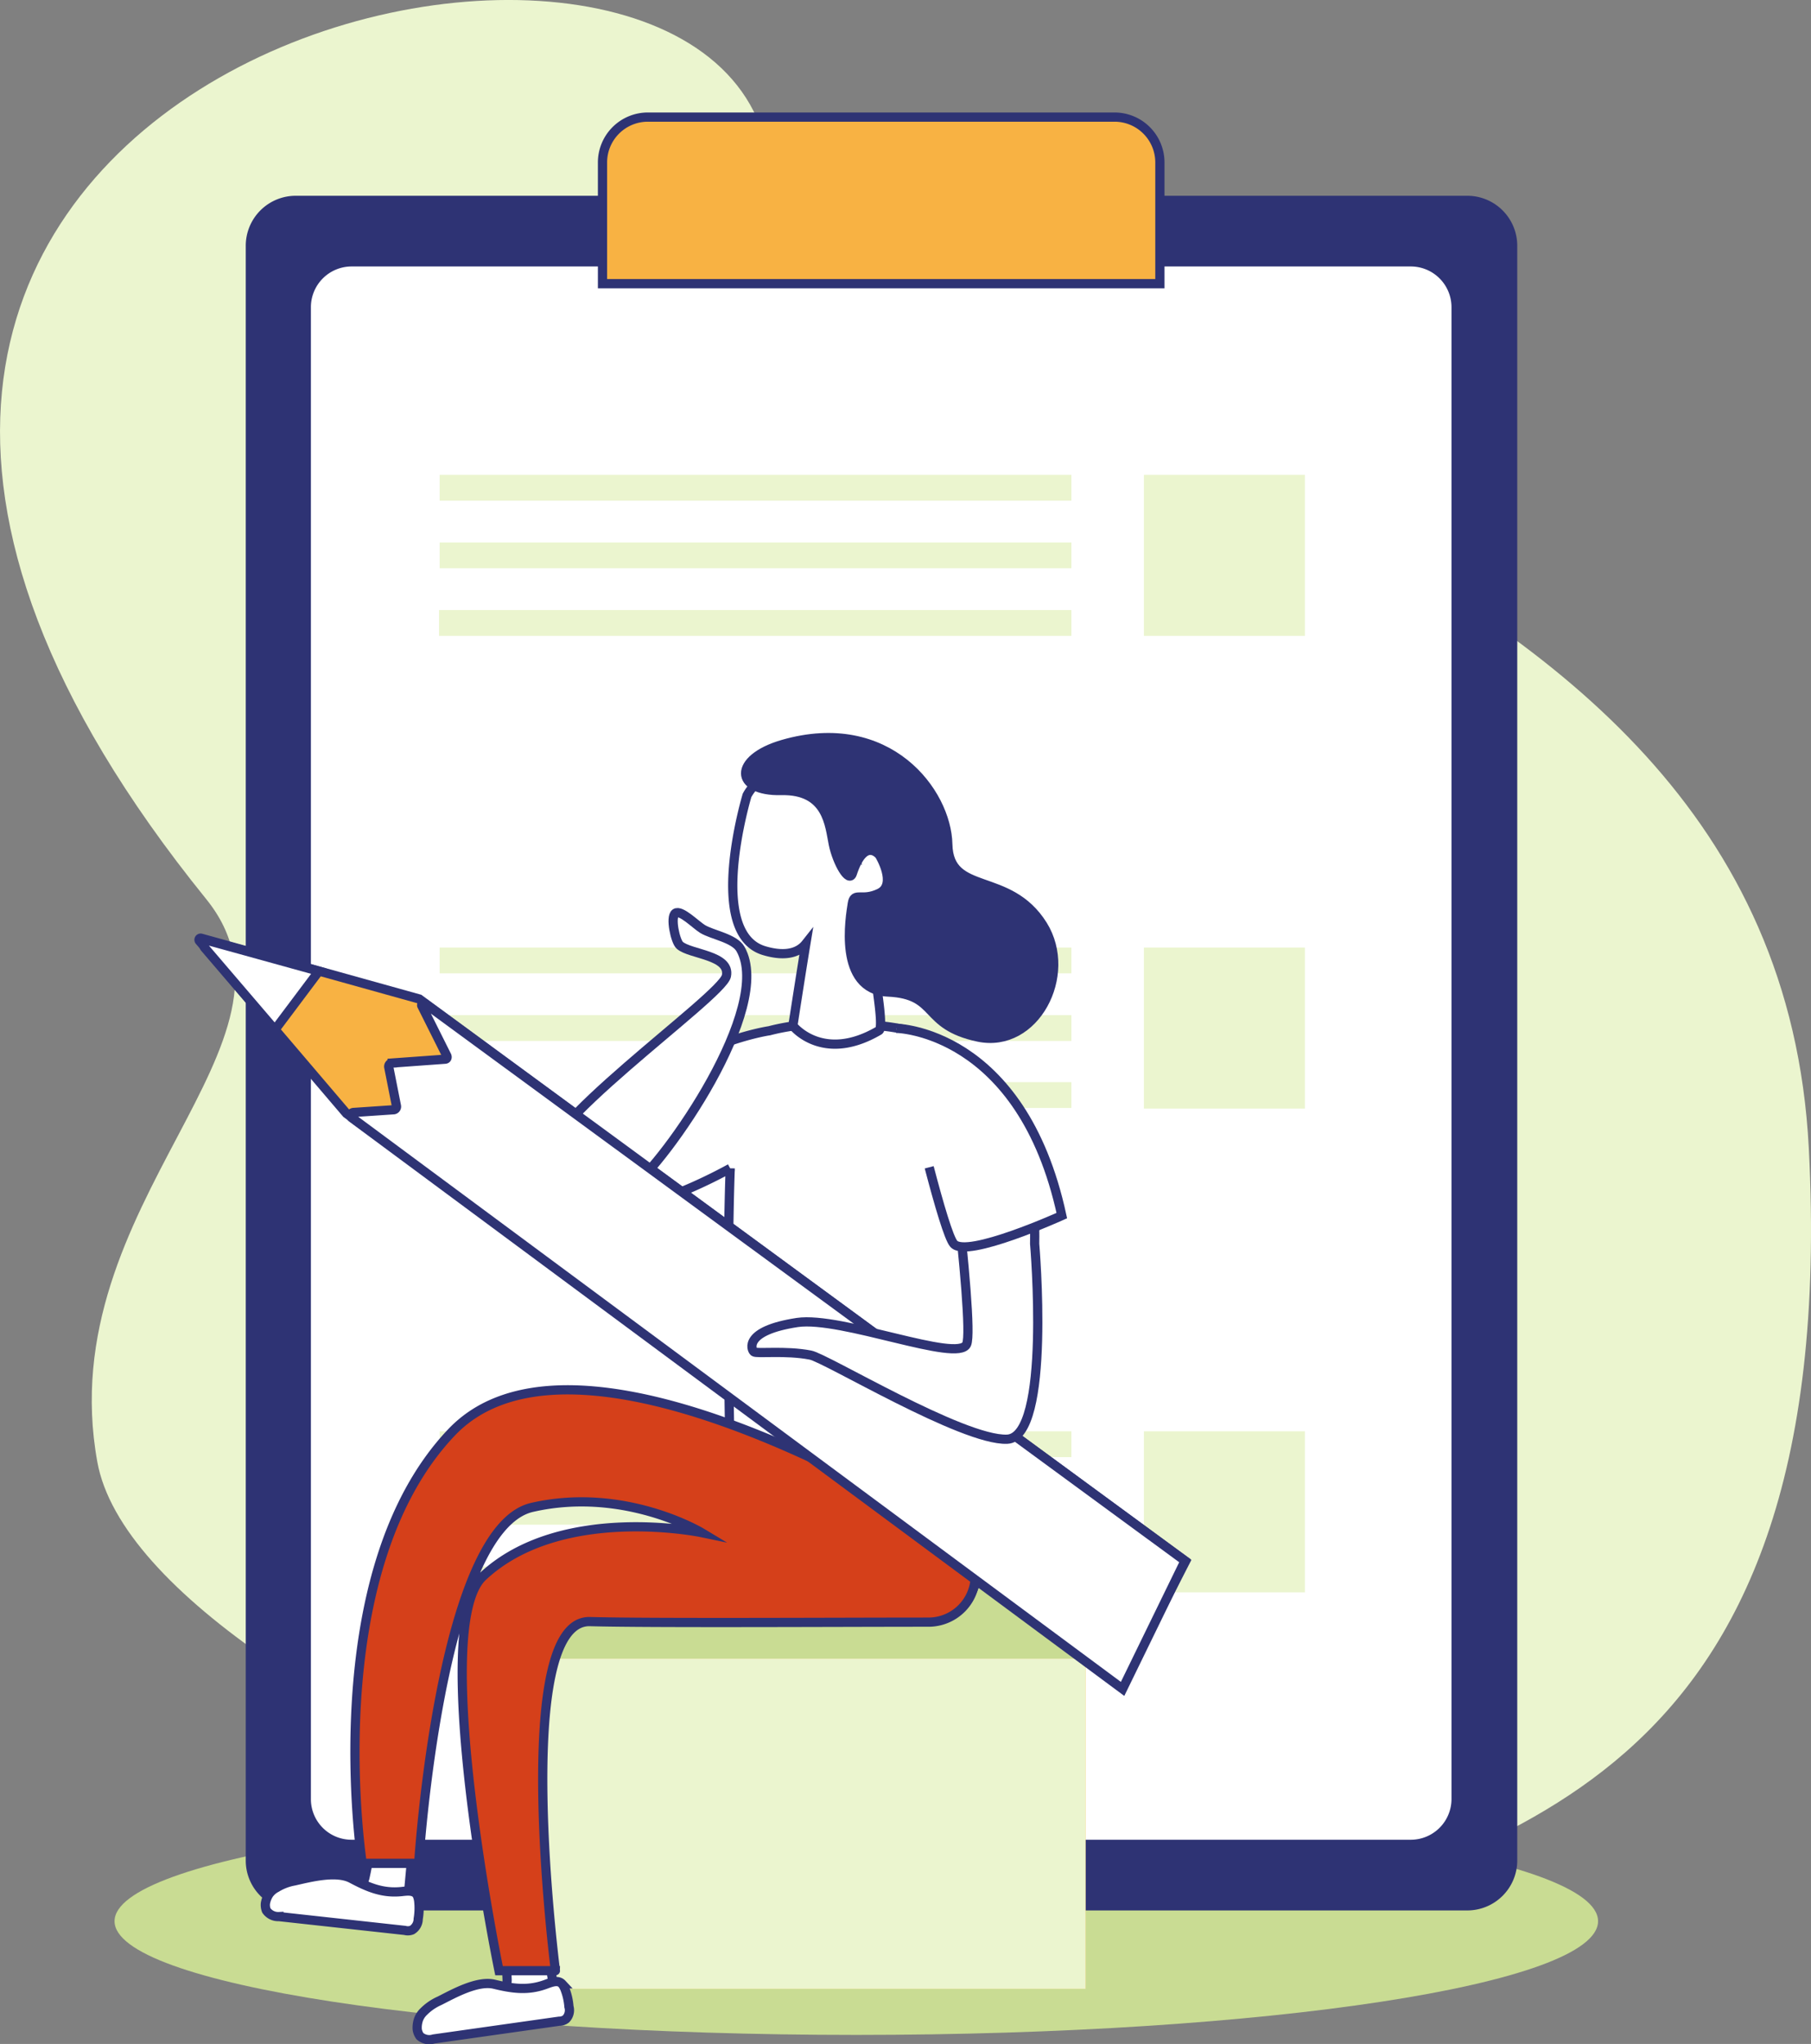 <svg id="Layer_1" data-name="Layer 1" xmlns="http://www.w3.org/2000/svg" viewBox="0 0 294.69 332.52"><rect x="0" y="0" width="294.69" height="332.52" fill="#808080" stroke="none"/><defs><style>.cls-1{fill:#ebf5cf;}.cls-2{fill:#c9dc93;}.cls-3{fill:#2e3374;}.cls-3,.cls-4,.cls-5,.cls-7,.cls-9{stroke:#2e3374;stroke-miterlimit:10;stroke-width:1.5px;}.cls-4,.cls-8{fill:#fff;}.cls-5{fill:#f8b243;}.cls-6{fill:#ffbe55;}.cls-7{fill:#d5401a;}.cls-9{fill:none;}</style></defs><path class="cls-1" d="M205.13,315.25c33.7-17.1,94.8-20.5,89.2-128.5s-153.1-111.6-170.2-165-197.19-7.2-90.59,124.5c18.9,23.3-25.4,49.2-17.7,91.6S171.43,332.35,205.13,315.25Z"/><path class="cls-2" d="M139.34,331.05c-66.7,0-120.7-8.3-120.7-18.5s54-18.6,120.7-18.6,120.7,8.3,120.7,18.6S206,331.05,139.34,331.05Z"/><path class="cls-3" d="M48.14,310.05h190.6a7.38,7.38,0,0,0,7.4-7.4V40a7.38,7.38,0,0,0-7.4-7.4H48.14a7.38,7.38,0,0,0-7.4,7.4v262.8A7.36,7.36,0,0,0,48.14,310.05Z"/><path class="cls-4" d="M57.24,300.05h172.3a7.38,7.38,0,0,0,7.4-7.4V50a7.38,7.38,0,0,0-7.4-7.4H57.24a7.38,7.38,0,0,0-7.4,7.4v242.8A7.36,7.36,0,0,0,57.24,300.05Z"/><path class="cls-1" d="M186.14,77.25h26.2v26.2h-26.2Z"/><path class="cls-1" d="M186.14,154.15h26.2v26.2h-26.2Z"/><path class="cls-1" d="M186.14,232.85h26.2v26.2h-26.2Z"/><path class="cls-1" d="M71.54,77.25h102.8v4.2H71.54Z"/><path class="cls-1" d="M71.54,88.25h102.8v4.2H71.54Z"/><path class="cls-1" d="M129.34,99.25H71.44v4.2h102.9v-4.2Z"/><path class="cls-1" d="M71.54,154.15h102.8v4.2H71.54Z"/><path class="cls-1" d="M71.54,165.15h102.8v4.2H71.54Z"/><path class="cls-1" d="M125.34,176.05h49v4.2h-49Z"/><path class="cls-1" d="M71.54,232.85h102.8v4.2H71.54Z"/><path class="cls-1" d="M75.64,243.85h98.6v4.2H75.64Z"/><path class="cls-1" d="M71.54,254.85h102.8v4.2H71.54Z"/><path class="cls-5" d="M98.14,46.15h90.6V26.45a7.38,7.38,0,0,0-7.4-7.4h-75.9a7.38,7.38,0,0,0-7.4,7.4v19.7Z"/><path class="cls-6" d="M88.44,269.85h88.2v53.7H88.44Z"/><path class="cls-2" d="M88.44,269.85h88.2l-7.2-16.2H95.64Z"/><path class="cls-1" d="M88.44,269.85h88.2v53.7H88.44Z"/><path class="cls-4" d="M88.93,316l1.57,9.88-12.42,1.47s4.51-2.63,4.44-5.22-.36-5-.36-5l3.92-.6Z"/><path class="cls-4" d="M67.1,301.15l-.92,10-12.4-1.65s5-1.43,5.59-4,.88-4.89.88-4.89l4,.39Z"/><path class="cls-4" d="M88.86,322.8c.85-.31,1.94-.76,2.6-.05a3.36,3.36,0,0,1,.5.92,10.05,10.05,0,0,1,.62,2.79,2.05,2.05,0,0,1-.49,2,1.78,1.78,0,0,1-1.11.36l-20.42,2.89a2.3,2.3,0,0,1-2.23-.46,2.46,2.46,0,0,1-.44-1.1,4.07,4.07,0,0,1,.2-1.57,3.36,3.36,0,0,1,.86-1.32,8.4,8.4,0,0,1,2.59-1.77c2.32-1.18,6.19-3.34,8.9-2.68C83.33,323.51,85.9,323.91,88.86,322.8Z"/><path class="cls-4" d="M65.35,307.73c.9-.1,2.07-.26,2.53.59a3.4,3.4,0,0,1,.26,1,10.53,10.53,0,0,1-.09,2.86,2.11,2.11,0,0,1-1,1.8,1.79,1.79,0,0,1-1.16.07l-20.5-2.25a2.35,2.35,0,0,1-2.05-1,2.43,2.43,0,0,1-.15-1.18,4,4,0,0,1,.58-1.47A3.36,3.36,0,0,1,45,307.1,8.32,8.32,0,0,1,47.91,306c2.54-.57,6.82-1.7,9.28-.39C59.81,307,62.21,308.06,65.35,307.73Z"/><path class="cls-4" d="M96.39,185c11.3-14.57,28.17-17.22,28.79-17.31a33.79,33.79,0,0,1,10.95-1s12.27-.8,18.46,3.8c5,3.79,4.68,63.85,4.32,85.57a6.26,6.26,0,0,1-7.59,6l-32.06-7.42s-1.32-39.3-.44-64.56A81.06,81.06,0,0,1,107,195.37Z"/><path class="cls-7" d="M158.74,251.89S95.4,210,73.5,233s-14.56,70.14-14.56,70.14h9.19s3.44-54.47,18.45-57.91,27.56,4.1,27.56,4.1-22.87-4.77-35.59,7.15c-8.83,8.31,2.65,64.12,2.65,64.12h9.18S83.05,263.46,96,263.81c9.71.27,40.62.09,55.1.09a7.61,7.61,0,0,0,7.6-7.68Z"/><path class="cls-5" d="M192.91,254,68.22,162.52l-35.5-9.89a.27.27,0,0,0-.27.44l23.93,28.08L183,273.26Z"/><path class="cls-4" d="M51.88,158l-7.15,9.53L33.34,154.22a.71.71,0,0,1,.7-1.15Z"/><path class="cls-4" d="M121.56,129.4c3.44-6.44,16-5.3,16.42.18.27,2.56.62,5.74,1.15,9a1.72,1.72,0,0,1,1.94-1.06c2.65.53,4.6,6.18,3.18,8.3a3.33,3.33,0,0,1-3.79,1c1.67,10.42,3.53,20.31,2.56,20.84-9.19,5.39-14-.79-14-.79s1.23-8,2.11-13.34c-1.05,1.33-3.09,2.21-6.71,1.15C114.76,151.92,121.56,129.4,121.56,129.4Z"/><path class="cls-3" d="M169.69,150.51c-5.57-8.92-15.28-4.68-15.46-13.16s-9.71-21.19-26.84-16.25c-8.22,2.39-7.86,7.69-.27,7.51s7.86,5.74,8.48,8.74,2.56,6.36,3.09,4.77c2-6.09,4.42-3,4.42-3s2.91,4.77,0,6.18S139,145,138.69,147s-2.47,14,5.83,14.39,5.47,5.39,14.66,7.33S174.72,158.63,169.69,150.51Z"/><path class="cls-4" d="M120.5,154.4c-1-1.77-4.59-2.3-6.18-3.27-1.15-.71-3.54-3.18-4.42-2.56s0,4.59.71,5.21c1.68,1.5,8.3,1.59,7.59,5s-32.5,25.44-29.85,31.53,9,7.06,14.4,2.91C108.31,189,125.89,163.93,120.5,154.4Z"/><path class="cls-4" d="M68.66,163.67l4.06,8.12c.09.27,0,.53-.35.53l-8.57.62a.57.57,0,0,0-.53.71l1.24,6.27a.52.52,0,0,1-.44.62l-6.54.44a.49.49,0,0,0-.26.88l125.4,92.9,10.16-20.84L69.1,163.23C68.84,163.14,68.48,163.4,68.66,163.67Z"/><path class="cls-4" d="M168.36,202.35s2.74,31.53-4.5,31.79-29.5-13.25-32-13.69c-4.06-.79-8.74-.17-9.18-.53s-1.68-3.44,7.06-4.77c7.15-1.06,26.14,6.63,27.55,3.54s-4.5-48.22-4.5-48.22S168.89,175.86,168.36,202.35Z"/><path class="cls-8" d="M145.84,167.29s20.4.26,26.94,30.47c0,0-15.46,7-17.58,4.59-.79-.88-2.38-6.27-4-12.45"/><path class="cls-9" d="M145.84,167.29s20.4.26,26.94,30.47c0,0-15.46,7-17.58,4.59-.79-.88-2.38-6.27-4-12.45"/></svg>
